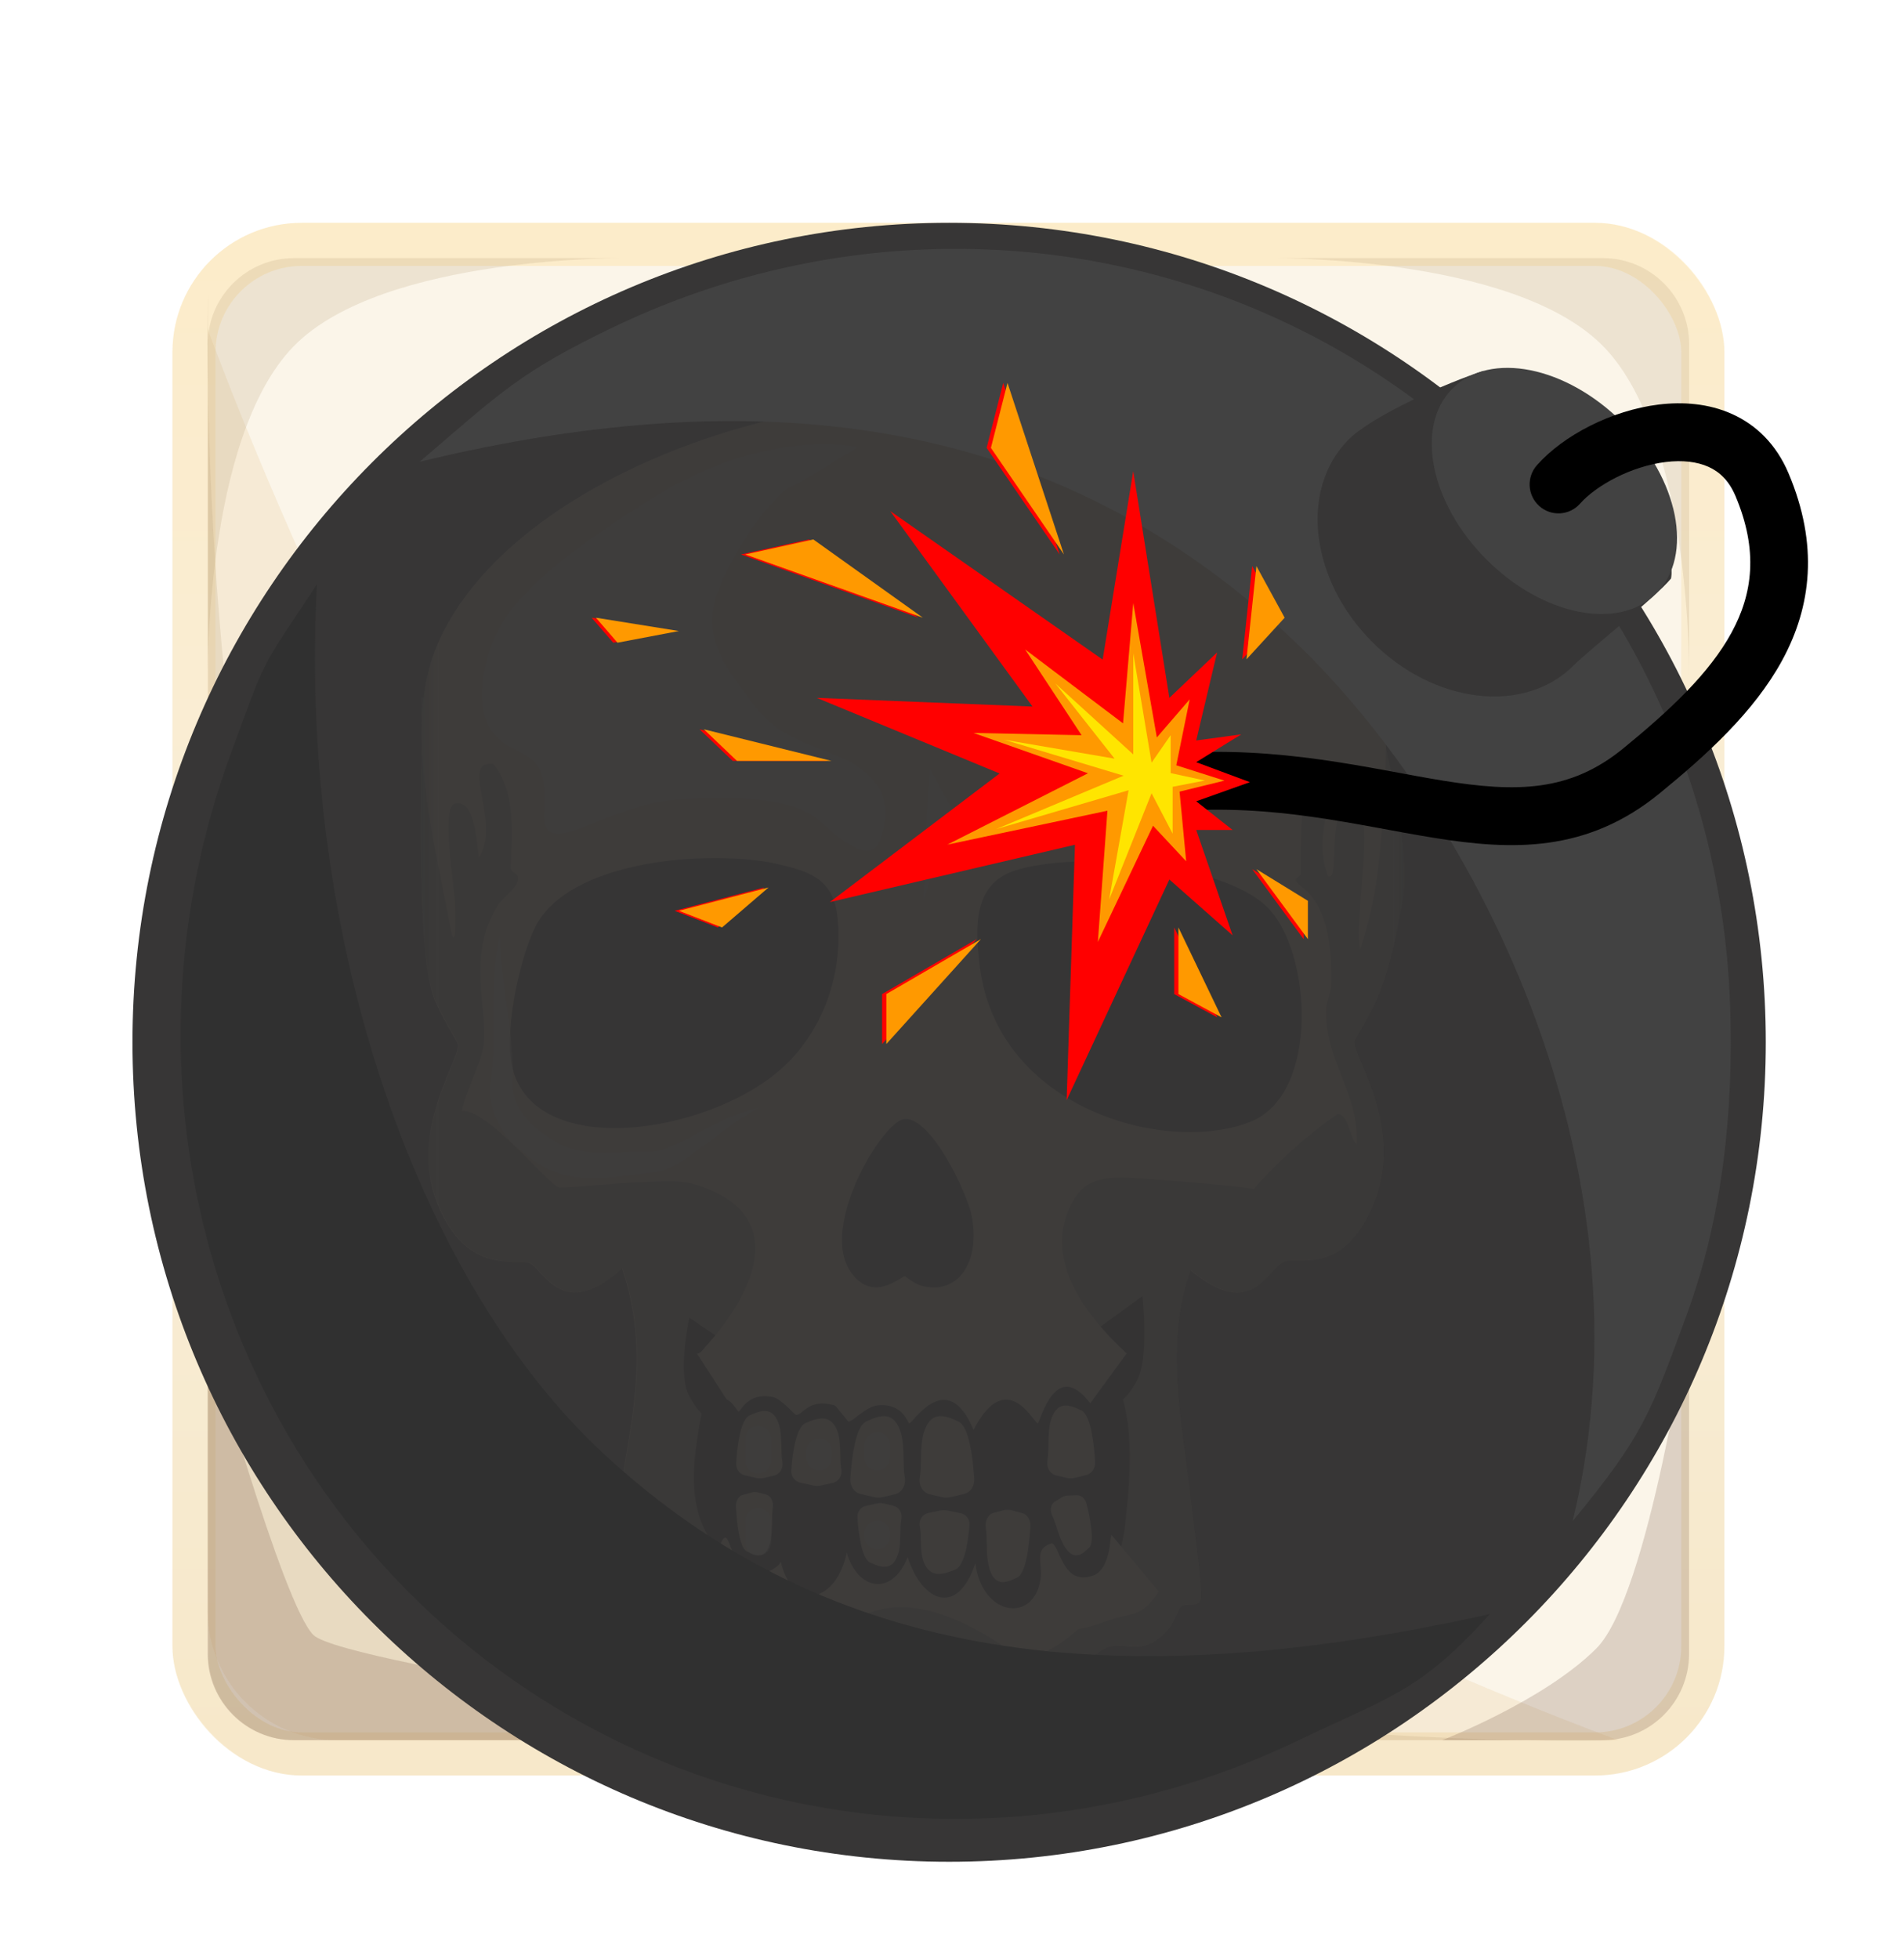 <svg width="106" height="109" viewBox="0 0 106 109" fill="none" xmlns="http://www.w3.org/2000/svg">
<g filter="url(#filter0_d_1193_19130)">
<rect x="9.6" y="9.999" width="86.401" height="86.401" rx="7.2" fill="#EDD195" fill-opacity="0.2"/>
<rect x="10.8" y="11.199" width="84.001" height="84.001" rx="6" stroke="url(#paint0_linear_1193_19130)" stroke-opacity="0.2" stroke-width="2.4"/>
<path d="M11.56 15.89C11.56 15.89 23.726 49.657 40.033 65.963C56.339 82.27 90.106 94.436 90.106 94.436H18.76C14.783 94.436 11.56 91.213 11.56 87.236V15.89Z" fill="#E1C088" fill-opacity="0.2"/>
<path d="M11.586 13.926C11.586 13.926 10.217 61.644 27.3 78.727C44.383 95.81 90.137 94.436 90.137 94.436H16.39C13.739 94.436 11.59 92.287 11.59 89.636L11.586 13.926Z" fill="#B69C75" fill-opacity="0.2"/>
<path d="M80.288 94.436C80.288 94.436 85.965 92.247 88.882 89.319C91.799 86.391 94.034 70.872 94.034 70.872L94.034 89.635C94.034 92.286 91.885 94.435 89.234 94.435L80.288 94.436Z" fill="#644433" fill-opacity="0.2"/>
<path d="M94.041 35.526C94.041 35.526 94.257 21.747 89.133 16.747C84.008 11.747 70.477 11.962 70.477 11.962L89.24 11.962C91.891 11.962 94.04 14.111 94.04 16.762L94.041 35.526Z" fill="#B69C75" fill-opacity="0.2"/>
<path d="M35.129 11.962C35.129 11.962 21.35 11.745 16.35 16.869C11.35 21.994 11.565 35.526 11.565 35.526L11.565 16.763C11.565 14.112 13.714 11.963 16.365 11.963L35.129 11.962Z" fill="#B69C75" fill-opacity="0.2"/>
<path d="M11.56 71.855C11.56 71.855 15.743 86.918 17.451 88.584C19.158 90.25 48.869 94.434 48.869 94.434H16.36C13.709 94.434 11.56 92.285 11.56 89.634V71.855Z" fill="#644433" fill-opacity="0.2"/>
</g>
<g filter="url(#filter1_d_1193_19130)">
<path d="M52.84 98.8C77.95 98.8 98.305 78.384 98.305 53.199C98.305 28.015 77.95 7.599 52.84 7.599C27.73 7.599 7.375 28.015 7.375 53.199C7.375 78.384 27.73 98.8 52.84 98.8Z" fill="#373636"/>
<mask id="mask0_1193_19130" style="mask-type:luminance" maskUnits="userSpaceOnUse" x="23" y="17" width="56" height="74">
<path d="M78.232 17.665H23.433V90.546H78.232V17.665Z" fill="white"/>
</mask>
<g mask="url(#mask0_1193_19130)">
<g opacity="0.05">
<path d="M76.926 50.137C77.397 48.838 77.814 47.021 78.132 45.066C78.435 43.218 77.776 39.721 77.136 36.665C77.136 36.372 77.129 36.113 77.113 35.899C77.01 34.337 76.673 32.874 76.133 31.518C72.348 21.951 58.739 17.414 49.281 17.676C40.877 17.909 27.96 22.808 24.367 31.026C23.965 31.948 23.716 32.958 23.586 34.021L23.463 34.029C23.475 34.383 23.479 34.829 23.479 35.332C23.46 35.766 23.46 36.208 23.471 36.654C23.429 41.104 23.261 48.343 24.18 50.796C24.494 51.642 25.482 53.185 25.497 53.326C25.609 54.29 22.165 58.832 24.931 63.35C26.52 65.945 28.788 65.282 29.404 65.457C30.232 65.697 31.239 68.863 34.633 65.785C36.28 70.745 34.974 74.669 34.446 78.853C34.223 80.613 34.128 82.419 34.07 84.194C34.128 84.202 33.794 84.389 35.058 84.476C36.629 87.635 37.816 86.511 39.107 86.911C40.061 87.208 41.482 89.833 46.925 90.378C57.689 91.452 60.623 87.056 61.807 86.819C62.887 86.602 63.772 87.406 65.151 85.741C65.319 85.535 65.664 84.632 65.764 84.572C66.085 84.362 66.725 84.656 66.848 84.198C66.974 83.718 66.388 79.409 66.281 78.483C65.809 74.304 64.825 69.998 66.281 65.884C69.816 68.829 70.54 65.671 71.601 65.37C72.31 65.168 74.306 65.945 75.888 63.354C78.791 58.591 75.298 54.103 75.416 53.143C75.436 52.976 76.409 51.566 76.922 50.145L76.926 50.137Z" fill="#CEBD9D"/>
<path opacity="0.35" d="M76.16 31.514C76.356 33.8 78.68 41.881 78.16 45.066C77.842 47.02 77.424 48.838 76.953 50.137C76.436 51.558 75.467 52.968 75.448 53.136C75.329 54.096 78.822 58.584 75.919 63.346C74.341 65.937 72.345 65.16 71.632 65.362C70.572 65.663 69.847 68.821 66.312 65.876C64.856 69.991 65.841 74.296 66.312 78.475C66.415 79.401 67.005 83.71 66.879 84.19C66.756 84.651 66.117 84.354 65.795 84.564C65.695 84.629 65.35 85.532 65.182 85.734C63.803 87.398 62.918 86.594 61.838 86.812C60.65 87.048 57.72 91.448 46.956 90.37C41.513 89.825 40.092 87.2 39.139 86.903C37.844 86.503 36.66 87.627 35.09 84.469C33.822 84.381 34.159 84.198 34.101 84.187C34.163 82.411 34.255 80.609 34.477 78.845C35.005 74.658 36.311 70.737 34.664 65.777C31.27 68.856 30.263 65.686 29.436 65.449C28.819 65.27 26.551 65.937 24.962 63.342C22.192 58.824 25.636 54.282 25.529 53.319C25.513 53.178 24.525 51.634 24.211 50.789C23.066 47.745 23.598 37.332 23.487 34.025" fill="#080808"/>
<path d="M38.376 68.524C38.376 68.524 37.679 71.656 38.376 72.899C39.074 74.141 39.641 74.59 40.096 72.899C40.552 71.207 40.664 70.075 40.664 70.075L38.376 68.524Z" fill="#080808"/>
<path d="M63.604 67.32C63.604 67.32 63.991 70.791 63.294 72.034C62.597 73.276 62.03 73.726 61.574 72.034C61.118 70.342 61.007 69.21 61.007 69.21L63.604 67.32Z" fill="#080808"/>
<path d="M43.03 68.109C43.03 68.109 39.365 72.113 39.027 74.007C38.69 75.9 38.234 78.392 39.253 80.362C40.272 82.331 41.659 84.114 42.272 84.183C42.885 84.251 46.616 84.93 46.616 84.93C46.616 84.93 48.083 85.029 48.447 84.183C48.811 83.337 53.48 84.937 53.97 84.933C54.461 84.93 57.088 85.718 57.364 85.608C57.64 85.497 60.781 84.183 60.781 84.183C60.781 84.183 62.294 83.01 62.635 80.076C62.976 77.142 63.19 73.644 61.892 71.667C60.593 69.69 58.302 67.32 58.302 67.32L52.584 67.998L45.26 67.773L43.034 68.112L43.03 68.109Z" fill="#080808"/>
<path d="M64.519 83.768C63.443 85.314 63.033 84.888 61.788 85.349C60.505 85.821 60.126 85.821 60.045 85.859C59.839 85.959 57.743 88.096 56.295 87.094C46.98 80.636 46.087 89.117 43 87.57C41.678 86.907 41.088 86.019 40.973 85.947C40.341 85.547 38.196 85.402 37.629 85.094C37.545 85.048 36.285 83.859 36.262 83.772L39.935 81.55C40.786 79.226 40.295 82.789 42.291 82.789C42.609 82.789 43.344 82.43 43.467 82.106C44.149 84.972 46.577 84.37 47.14 81.596C47.742 83.692 49.661 84.057 50.53 81.851C51.354 84.362 53.307 85.177 54.3 82.194C54.679 85.151 57.548 85.535 57.927 83.09C58.069 82.179 57.517 81.398 58.54 81.082C59.004 81.108 59.114 83.486 60.846 82.876C61.849 82.522 61.784 80.708 61.88 80.613L64.519 83.772V83.768Z" fill="#CEBD9D"/>
<path d="M40.459 73.073C40.754 73.184 41.08 73.744 41.111 73.752C41.222 73.774 41.62 72.631 43.053 72.948C43.486 73.043 44.252 73.927 44.313 73.934C44.673 73.984 45.002 72.978 46.458 73.405C46.562 73.435 47.197 74.3 47.232 74.304C47.446 74.338 48.201 73.469 48.86 73.405C50.304 73.264 50.511 74.388 50.622 74.395C50.829 74.41 52.713 71.233 54.2 74.765C56.073 71.149 57.612 74.506 57.777 74.395C57.934 74.293 58.754 70.734 60.696 73.287L62.722 70.513C60.39 68.36 57.888 65.099 59.803 61.918C60.393 60.935 61.286 60.741 62.443 60.718C62.971 60.706 69.449 61.228 69.79 61.365C71.176 59.803 72.728 58.394 74.451 57.209C75.072 57.148 75.148 58.577 75.535 58.874C75.669 55.928 73.708 54.241 73.838 51.25C73.846 51.059 74.114 50.313 74.122 50.05C74.267 44.716 72.084 44.628 72.145 44.137C72.153 44.087 72.425 43.904 72.429 43.859C72.463 43.097 72.18 36.966 73.888 37.622C74.896 38.799 72.896 41.295 73.934 43.95C74.608 44.312 73.835 40.746 75.018 39.839C76.459 39.408 75.815 43.577 75.723 45.661C75.689 46.43 75.57 47.253 75.723 48.015C76.163 46.701 76.474 45.364 76.665 43.996C76.922 42.16 77.251 37.561 77.136 35.816C76.321 23.43 60.106 17.547 49.304 17.844C40.9 18.077 27.984 22.908 24.39 31.011C22.357 35.602 24.264 42.331 25.145 47.185C25.375 47.848 25.383 46.617 25.333 45.428C25.298 44.609 24.567 40.159 25.287 39.931C26.463 39.557 26.551 42.228 26.654 42.933C27.964 40.978 25.54 37.507 27.455 37.713C28.976 39.466 28.374 42.883 28.443 43.58C28.447 43.634 28.799 43.881 28.819 43.95C28.979 44.548 28.037 45.044 27.689 45.615C25.965 48.442 27.164 51.364 26.934 53.284C26.808 54.344 25.93 55.887 25.708 57.026C27.168 56.889 30.492 61.118 31.125 61.278C31.331 61.331 34.63 61.022 35.411 60.999C37.295 60.95 38.268 60.721 40.027 61.647C43.865 63.666 41.444 67.755 39.272 70.147C39.134 70.3 38.989 70.536 38.801 70.517L40.456 73.073H40.459Z" fill="#CEBD9D"/>
<path d="M47.895 78.328C47.553 78.248 47.316 77.894 47.339 77.497C47.404 76.461 47.607 74.594 48.209 74.308C49.052 73.904 49.799 73.721 50.159 74.959C50.377 75.702 50.247 76.724 50.369 77.417C50.446 77.844 50.201 78.259 49.829 78.347L49.155 78.507C48.99 78.545 48.818 78.545 48.649 78.507L47.891 78.328H47.895Z" fill="#CEBD9D"/>
<path d="M53.683 78.328C54.024 78.248 54.262 77.894 54.239 77.497C54.174 76.461 53.971 74.594 53.369 74.308C52.526 73.904 51.779 73.721 51.419 74.959C51.201 75.702 51.331 76.724 51.208 77.417C51.132 77.844 51.377 78.259 51.749 78.347L52.423 78.507C52.588 78.545 52.76 78.545 52.929 78.507L53.687 78.328H53.683Z" fill="#CEBD9D"/>
<path d="M44.563 77.708C44.248 77.639 44.03 77.35 44.053 77.022C44.114 76.164 44.298 74.624 44.854 74.384C45.628 74.049 46.314 73.9 46.648 74.921C46.847 75.539 46.728 76.381 46.839 76.953C46.908 77.308 46.686 77.651 46.341 77.723L45.724 77.857C45.571 77.891 45.413 77.891 45.26 77.857L44.563 77.708Z" fill="#CEBD9D"/>
<path d="M41.453 77.293C41.162 77.224 40.962 76.934 40.982 76.606C41.039 75.749 41.208 74.209 41.721 73.969C42.434 73.633 43.07 73.484 43.377 74.506C43.561 75.124 43.45 75.966 43.557 76.538C43.622 76.892 43.415 77.235 43.097 77.308L42.526 77.441C42.384 77.475 42.239 77.475 42.097 77.441L41.453 77.293Z" fill="#CEBD9D"/>
<path d="M60.482 77.276C60.781 77.204 60.987 76.888 60.968 76.537C60.911 75.611 60.734 73.942 60.206 73.687C59.47 73.325 58.811 73.164 58.497 74.27C58.305 74.937 58.42 75.847 58.313 76.469C58.248 76.85 58.459 77.223 58.788 77.299L59.378 77.44C59.524 77.475 59.673 77.475 59.819 77.44L60.486 77.28L60.482 77.276Z" fill="#CEBD9D"/>
<path d="M48.183 79.002C47.907 79.067 47.719 79.341 47.738 79.65C47.791 80.459 47.953 81.92 48.44 82.149C49.114 82.465 49.717 82.606 50.008 81.641C50.184 81.058 50.077 80.26 50.177 79.719C50.238 79.383 50.043 79.059 49.739 78.99L49.199 78.864C49.065 78.834 48.927 78.834 48.792 78.864L48.183 79.005V79.002Z" fill="#CEBD9D"/>
<path d="M53.467 79.398C53.778 79.463 53.996 79.737 53.973 80.046C53.912 80.855 53.728 82.316 53.179 82.545C52.412 82.861 51.725 83.003 51.4 82.038C51.2 81.454 51.319 80.657 51.208 80.115C51.139 79.779 51.361 79.455 51.703 79.386L52.316 79.261C52.47 79.23 52.623 79.23 52.776 79.261L53.471 79.402L53.467 79.398Z" fill="#CEBD9D"/>
<path d="M56.911 79.398C57.191 79.47 57.386 79.782 57.363 80.133C57.31 81.052 57.145 82.713 56.651 82.969C55.961 83.327 55.348 83.487 55.053 82.389C54.877 81.726 54.98 80.819 54.881 80.206C54.819 79.828 55.019 79.459 55.325 79.379L55.877 79.238C56.011 79.203 56.153 79.203 56.291 79.238L56.911 79.398Z" fill="#CEBD9D"/>
<path d="M41.345 78.388C41.115 78.449 40.954 78.724 40.969 79.033C41.015 79.838 41.149 81.291 41.56 81.516C42.131 81.829 42.638 81.97 42.883 81.009C43.029 80.429 42.94 79.635 43.025 79.094C43.075 78.762 42.914 78.438 42.657 78.369L42.2 78.247C42.089 78.216 41.97 78.216 41.859 78.247L41.345 78.388Z" fill="#CEBD9D"/>
<path d="M59.955 78.403C60.189 78.396 60.419 78.598 60.492 78.884C60.676 79.632 60.96 80.993 60.638 81.317C60.189 81.767 59.752 82.042 59.253 81.237C58.95 80.753 58.808 80.001 58.578 79.532C58.436 79.246 58.498 78.903 58.72 78.766L59.115 78.522C59.211 78.46 59.322 78.426 59.437 78.422L59.959 78.403H59.955Z" fill="#CEBD9D"/>
<path opacity="0.81" d="M56.486 43.649C59.77 42.573 68.01 43.117 70.587 45.717C73.025 48.18 73.471 56.052 69.649 57.607C64.992 59.496 55.452 56.926 54.532 48.858C54.298 46.802 54.172 44.41 56.486 43.649Z" fill="#080808"/>
<path opacity="0.81" d="M43.205 43.266C45.108 43.681 46.41 44.136 46.626 46.256C46.925 49.208 45.963 52.204 43.883 54.31C40.072 58.166 30.134 59.896 28.589 54.852C27.98 52.862 28.884 48.698 29.762 46.859C31.602 43.001 39.568 42.47 43.203 43.261L43.205 43.266Z" fill="#080808"/>
<path opacity="0.81" d="M50.302 57.482C51.795 57.224 53.87 61.627 54.103 62.894C54.571 65.421 53.361 67.27 51.32 66.751C50.887 66.642 50.417 66.214 50.363 66.214C50.19 66.214 48.566 67.768 47.339 65.944C45.637 63.417 49.092 57.691 50.302 57.482Z" fill="#080808"/>
<path opacity="0.33" d="M47.737 20.077C47.737 20.077 42.746 18.892 36.261 22.957C29.776 27.022 27.903 29.236 27.221 31.514C26.539 33.792 26.712 35.823 28.244 36.673C29.776 37.523 30.458 37.519 30.285 40.399C30.113 43.279 33.66 40.06 37.422 39.721C41.183 39.382 44.274 39.721 45.454 40.738C46.634 41.755 48.4 43.424 48.963 41.995C49.526 40.567 49.526 39.042 47.741 37.858C45.956 36.673 43.673 36.673 42.003 34.471C40.333 32.269 38.973 30.577 39.992 28.036C41.011 25.494 43.007 22.785 44.052 22.279C45.098 21.772 47.737 20.077 47.737 20.077Z" fill="#F6F6F6"/>
<g opacity="0.33">
<path d="M27.804 47.253C27.911 50.084 28.669 52.846 28.554 55.704C28.635 57.212 29.991 58.233 31.309 58.938C32.787 59.616 34.534 59.235 36.135 59.292C36.717 59.308 37.219 59.068 37.813 58.793C39.241 58.066 40.682 57.186 42.271 56.824C40.824 57.612 39.636 58.664 38.288 59.597C37.728 59.986 36.982 60.405 36.204 60.458L35.809 60.508C34.4 60.683 32.994 60.946 31.554 60.622C30.37 60.318 29.34 59.613 28.478 58.732C27.601 57.849 27.11 56.5 27.34 55.25C27.666 52.617 27.225 49.871 27.807 47.253H27.804Z" fill="#F6F6F6"/>
</g>
<g opacity="0.33">
<path d="M42.925 76.466C42.925 76.069 42.925 75.677 42.925 75.28C42.925 75.097 42.844 74.902 42.714 74.773C42.584 74.643 42.384 74.555 42.204 74.563C42.024 74.57 41.824 74.632 41.694 74.773C41.563 74.914 41.483 75.085 41.483 75.28C41.483 75.677 41.483 76.069 41.483 76.466C41.483 76.649 41.563 76.844 41.694 76.973C41.824 77.103 42.024 77.191 42.204 77.183C42.384 77.175 42.584 77.114 42.714 76.973C42.844 76.832 42.925 76.66 42.925 76.466Z" fill="#F6F6F6"/>
</g>
<g opacity="0.33">
<path d="M42.925 81.038V79.852C42.925 79.669 42.844 79.474 42.714 79.344C42.584 79.215 42.384 79.127 42.204 79.135C42.024 79.142 41.824 79.203 41.694 79.344C41.563 79.486 41.483 79.657 41.483 79.852V81.038C41.483 81.221 41.563 81.416 41.694 81.545C41.824 81.675 42.024 81.763 42.204 81.755C42.384 81.747 42.584 81.686 42.714 81.545C42.844 81.404 42.925 81.232 42.925 81.038Z" fill="#F6F6F6"/>
</g>
<g opacity="0.33">
<path d="M46.33 76.294V75.954C46.33 75.855 46.314 75.763 46.268 75.68C46.238 75.592 46.192 75.516 46.119 75.451C46.054 75.382 45.977 75.332 45.889 75.302C45.804 75.256 45.712 75.237 45.613 75.241L45.421 75.268C45.298 75.302 45.195 75.363 45.103 75.451L44.992 75.596C44.926 75.706 44.896 75.828 44.892 75.958V76.297C44.892 76.397 44.907 76.488 44.953 76.572C44.984 76.66 45.03 76.736 45.103 76.801C45.168 76.87 45.245 76.919 45.333 76.95C45.417 76.995 45.509 77.015 45.609 77.011L45.801 76.984C45.923 76.95 46.027 76.889 46.119 76.801L46.23 76.656C46.295 76.545 46.326 76.423 46.33 76.294Z" fill="#F6F6F6"/>
</g>
<g opacity="0.33">
<path d="M48.125 75.619V76.298C48.125 76.397 48.14 76.489 48.186 76.572C48.217 76.66 48.263 76.737 48.336 76.801C48.401 76.87 48.478 76.919 48.566 76.95C48.65 76.996 48.742 77.015 48.842 77.011L49.034 76.984C49.156 76.95 49.26 76.889 49.352 76.801L49.463 76.656C49.528 76.546 49.559 76.424 49.563 76.294V75.615C49.563 75.516 49.548 75.424 49.502 75.341C49.471 75.253 49.425 75.177 49.352 75.112C49.287 75.043 49.21 74.993 49.122 74.963C49.038 74.917 48.946 74.898 48.846 74.902L48.654 74.929C48.532 74.963 48.428 75.024 48.336 75.112L48.225 75.257C48.16 75.367 48.129 75.489 48.125 75.619Z" fill="#F6F6F6"/>
</g>
<g opacity="0.33">
<path d="M48.125 80.53V80.698C48.125 80.797 48.14 80.888 48.186 80.972C48.217 81.06 48.263 81.136 48.336 81.201C48.401 81.269 48.478 81.319 48.566 81.35C48.65 81.395 48.742 81.414 48.842 81.411L49.034 81.384C49.156 81.35 49.26 81.289 49.352 81.201L49.463 81.056C49.528 80.945 49.559 80.823 49.563 80.694V80.526C49.563 80.427 49.547 80.335 49.501 80.251C49.471 80.164 49.425 80.087 49.352 80.023C49.287 79.954 49.21 79.904 49.122 79.874C49.038 79.828 48.946 79.809 48.846 79.813L48.654 79.84C48.531 79.874 48.428 79.935 48.336 80.023L48.225 80.167C48.16 80.278 48.129 80.4 48.125 80.53Z" fill="#F6F6F6"/>
</g>
<g opacity="0.33">
<path d="M51.794 40.052C52.074 40.67 52.277 41.306 52.465 41.95L51.561 41.931C51.534 40.849 51.699 39.081 51.764 37.987L52.89 40.007C53.131 40.437 53.354 40.879 53.568 41.321L52.316 41.131C53.905 39.218 56.982 38.429 59.139 39.812C57.024 39.862 54.894 40.601 53.446 42.122L52.622 42.983C52.319 42.232 51.925 41.306 51.668 40.548L52.944 40.38C52.691 41.535 51.764 44.183 51.396 45.342C51.496 43.985 51.511 41.359 51.802 40.052H51.794Z" fill="#F6F6F6"/>
</g>
</g>
</g>
<path d="M17.643 27.725C14.38 32.634 14.873 31.638 12.848 37.143C10.824 42.648 9.884 48.482 10.082 54.312C10.28 60.142 11.613 65.855 14.004 71.123C16.395 76.391 19.797 81.112 24.016 85.016C28.236 88.92 33.19 91.931 38.596 93.877C44.001 95.822 49.753 96.665 55.522 96.356C61.291 96.046 66.964 94.592 72.218 92.075C77.472 89.559 79.01 89.357 82.949 85.016C62.19 89.637 46.262 87.804 33.623 76.11C23.448 66.696 16.585 47.824 17.643 27.725Z" fill="#303030"/>
<path d="M87.555 79.84C91.478 75.083 91.869 73.894 93.894 68.389C95.918 62.884 96.516 56.983 96.318 51.153C96.12 45.322 94.787 39.61 92.396 34.342C90.006 29.074 86.603 24.353 82.384 20.449C78.164 16.544 73.21 13.534 67.805 11.588C62.399 9.642 56.647 8.8 50.878 9.109C45.109 9.418 39.436 10.873 34.182 13.389C28.928 15.906 27.886 17.034 23.361 20.896C43.256 16.079 59.006 18.796 71.645 30.49C81.82 39.905 92.396 59.94 87.555 79.84Z" fill="#424242"/>
<path d="M86.297 20.975C88.655 23.341 93.485 24.791 93.03 27.391C92.163 28.452 88.477 31.355 87.606 32.229C84.869 34.974 79.846 34.386 76.386 30.915C72.926 27.445 72.34 22.407 75.077 19.662C76.433 18.302 80.678 16.445 82.585 15.841C84.633 16.066 84.551 19.224 86.297 20.975Z" fill="#373636"/>
<path d="M90.33 18.715C93.465 21.86 94.309 26.112 92.214 28.213C90.119 30.315 85.879 29.468 82.744 26.323C79.608 23.179 78.764 18.926 80.859 16.825C82.954 14.723 87.194 15.57 90.33 18.715Z" fill="#424242"/>
<path d="M85.564 21.087C84.975 21.752 85.034 22.77 85.697 23.361C86.36 23.952 87.375 23.892 87.964 23.227L85.564 21.087ZM87.964 23.227C88.866 22.209 90.805 21.146 92.731 20.91C93.666 20.795 94.482 20.892 95.117 21.178C95.715 21.448 96.246 21.926 96.612 22.787L99.567 21.526C98.891 19.933 97.783 18.849 96.434 18.241C95.121 17.648 93.681 17.549 92.342 17.712C89.72 18.034 87.037 19.424 85.564 21.087L87.964 23.227ZM96.612 22.787C97.906 25.839 97.572 28.242 96.402 30.396C95.168 32.666 92.969 34.723 90.363 36.852L92.391 39.35C95.01 37.211 97.659 34.813 99.222 31.938C100.848 28.945 101.257 25.511 99.567 21.526L96.612 22.787ZM90.363 36.852C87.393 39.278 84.407 39.296 80.348 38.642C76.336 37.997 71.253 36.658 65.077 37.139L65.326 40.351C71.001 39.909 75.486 41.123 79.839 41.823C84.145 42.516 88.321 42.673 92.391 39.35L90.363 36.852Z" fill="black"/>
<path d="M69.103 36.065L66.596 37.612L69.585 38.724L66.596 39.788L68.621 41.384H66.596L68.621 47.248L65.101 44.141L59.382 56.42L59.845 42.207L46.199 45.398L55.65 38.241L45.471 34.033L57.482 34.517L49.562 23.64L61.388 31.905L63.089 21.419L65.101 34.033L67.758 31.509L66.596 36.403L69.103 36.065Z" fill="#FF0000"/>
<path d="M66.232 34.117L65.487 37.786L68.168 38.639L65.669 39.251L66.037 43.126L64.191 41.149L61.121 47.612L61.653 40.313L52.742 42.2L60.57 38.23L54.197 35.986L60.215 36.111L57.073 31.34L62.523 35.452L63.091 28.758L64.404 36.236L66.232 34.117Z" fill="#FF9900"/>
<path d="M62.831 39.174L61.747 45.26L64.111 39.341L65.283 41.59V38.982L67.078 38.633L65.173 38.22V36.111L64.111 37.639L63.091 31.552V37.181L58.749 33.227L62.051 37.416L55.905 36.364L62.553 38.364L55.459 41.336L62.831 39.174Z" fill="#FFE500"/>
<path d="M49.108 50.516L54.375 47.457L49.108 53.296V50.516Z" fill="#FF0000"/>
<path d="M65.369 46.809V50.516L67.772 51.814L65.369 46.809Z" fill="#FF0000"/>
<path d="M38.945 35.782L46.06 37.542H40.793L38.945 35.782Z" fill="#FF0000"/>
<path d="M45.044 25.218L51.142 29.573L41.255 26.052L45.044 25.218Z" fill="#FF0000"/>
<path d="M54.928 20.122L58.994 26.053L55.852 16.507L54.928 20.122Z" fill="#FF0000"/>
<path d="M32.939 29.573L37.56 30.314L34.14 30.963L32.939 29.573Z" fill="#FF0000"/>
<path d="M37.559 45.882L42.549 44.585L39.962 46.809L37.559 45.882Z" fill="#FF0000"/>
<path d="M72.577 45.327L69.711 43.565L72.577 47.459V45.327Z" fill="#FF0000"/>
<path d="M71.282 29.573L69.157 31.89L69.711 26.7L71.282 29.573Z" fill="#FF0000"/>
<path d="M49.345 50.516L54.612 47.457L49.345 53.296V50.516Z" fill="#FF9900"/>
<path d="M65.606 46.809V50.516L68.009 51.814L65.606 46.809Z" fill="#FF9900"/>
<path d="M39.182 35.782L46.297 37.542H41.03L39.182 35.782Z" fill="#FF9900"/>
<path d="M45.28 25.218L51.379 29.573L41.492 26.052L45.28 25.218Z" fill="#FF9900"/>
<path d="M55.166 20.122L59.231 26.053L56.09 16.507L55.166 20.122Z" fill="#FF9900"/>
<path d="M33.176 29.573L37.796 30.314L34.377 30.963L33.176 29.573Z" fill="#FF9900"/>
<path d="M37.796 45.882L42.786 44.585L40.198 46.809L37.796 45.882Z" fill="#FF9900"/>
<path d="M72.813 45.327L69.947 43.565L72.813 47.459V45.327Z" fill="#FF9900"/>
<path d="M71.519 29.573L69.394 31.89L69.948 26.7L71.519 29.573Z" fill="#FF9900"/>
</g>
<defs>
<filter id="filter0_d_1193_19130" x="-4.48227e-05" y="2.798" width="105.602" height="105.602" filterUnits="userSpaceOnUse" color-interpolation-filters="sRGB">
<feFlood flood-opacity="0" result="BackgroundImageFix"/>
<feColorMatrix in="SourceAlpha" type="matrix" values="0 0 0 0 0 0 0 0 0 0 0 0 0 0 0 0 0 0 127 0" result="hardAlpha"/>
<feOffset dy="2.4"/>
<feGaussianBlur stdDeviation="4.8"/>
<feComposite in2="hardAlpha" operator="out"/>
<feColorMatrix type="matrix" values="0 0 0 0 0.009 0 0 0 0 0.009 0 0 0 0 0.009 0 0 0 1 0"/>
<feBlend mode="normal" in2="BackgroundImageFix" result="effect1_dropShadow_1193_19130"/>
<feBlend mode="normal" in="SourceGraphic" in2="effect1_dropShadow_1193_19130" result="shape"/>
</filter>
<filter id="filter1_d_1193_19130" x="7.2" y="7.599" width="93.54" height="96.001" filterUnits="userSpaceOnUse" color-interpolation-filters="sRGB">
<feFlood flood-opacity="0" result="BackgroundImageFix"/>
<feColorMatrix in="SourceAlpha" type="matrix" values="0 0 0 0 0 0 0 0 0 0 0 0 0 0 0 0 0 0 127 0" result="hardAlpha"/>
<feOffset dy="4.8"/>
<feComposite in2="hardAlpha" operator="out"/>
<feColorMatrix type="matrix" values="0 0 0 0 0 0 0 0 0 0 0 0 0 0 0 0 0 0 0.25 0"/>
<feBlend mode="normal" in2="BackgroundImageFix" result="effect1_dropShadow_1193_19130"/>
<feBlend mode="normal" in="SourceGraphic" in2="effect1_dropShadow_1193_19130" result="shape"/>
</filter>
<linearGradient id="paint0_linear_1193_19130" x1="52.801" y1="9.999" x2="52.801" y2="96.4" gradientUnits="userSpaceOnUse">
<stop stop-color="#FFC64D"/>
<stop offset="0.485" stop-color="#EDD195"/>
<stop offset="1" stop-color="#E4B44D"/>
</linearGradient>
</defs>
</svg>
